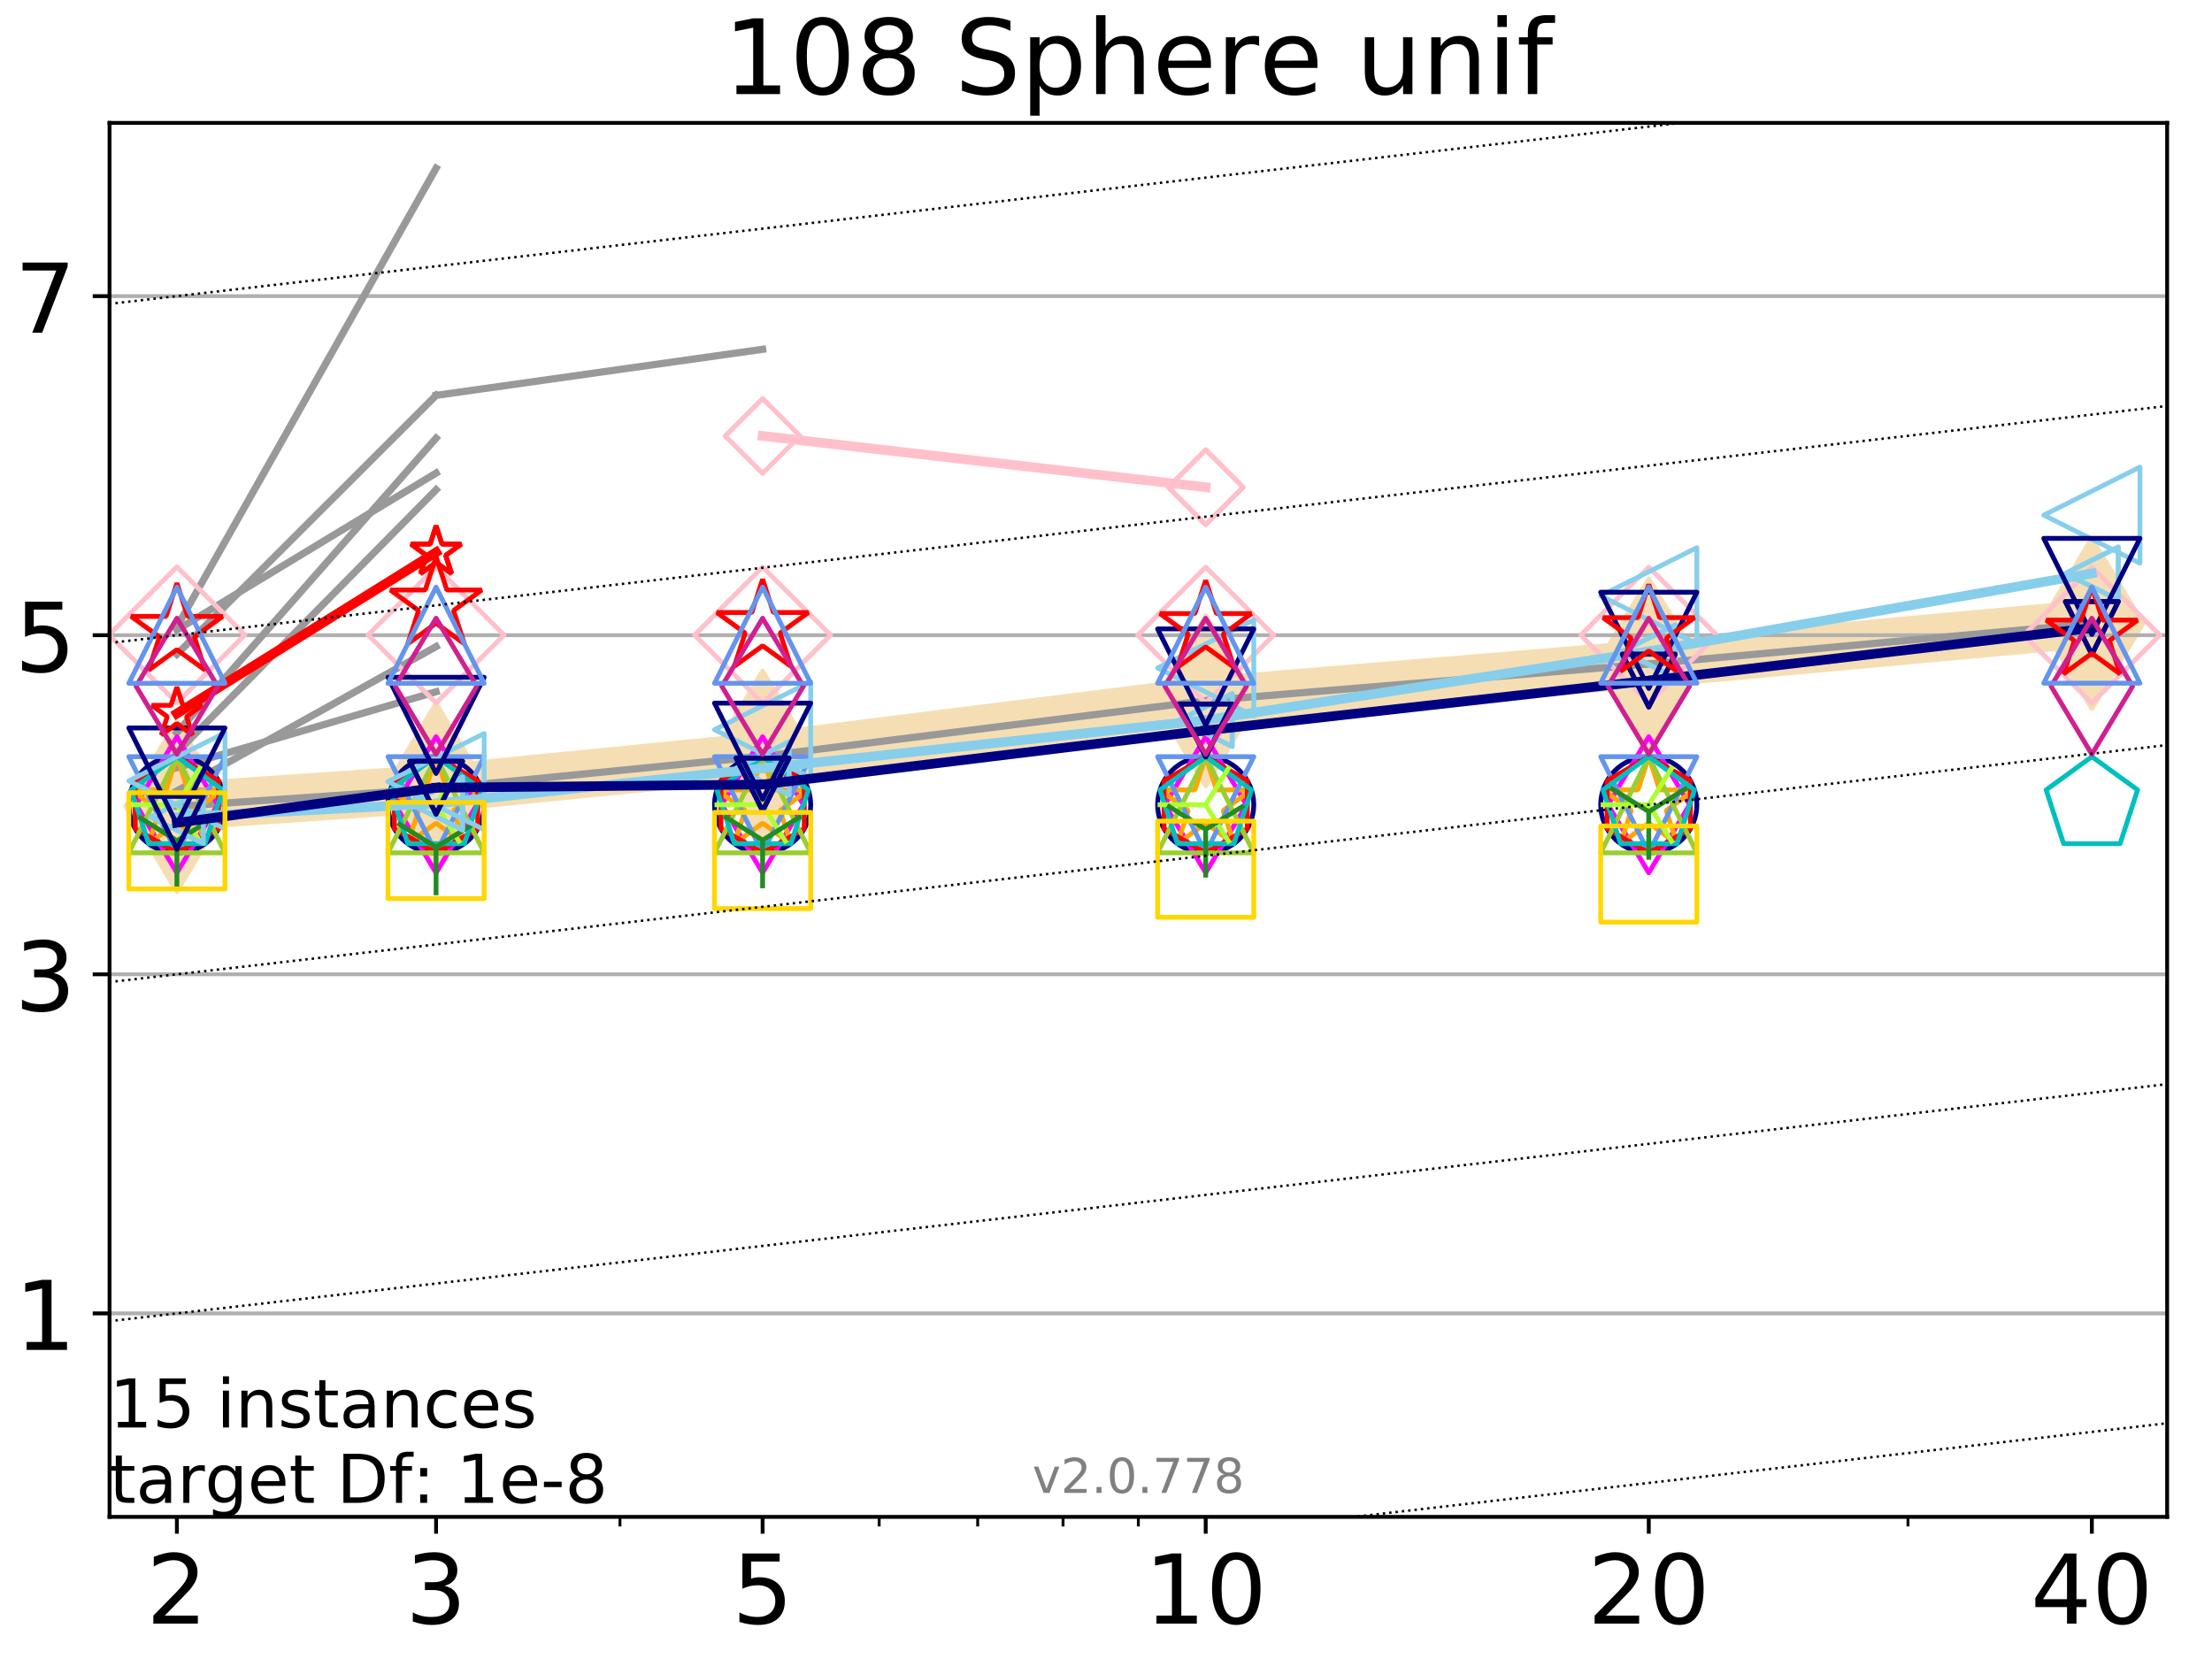 <?xml version="1.0" encoding="utf-8" standalone="no"?>
<!DOCTYPE svg PUBLIC "-//W3C//DTD SVG 1.1//EN"
  "http://www.w3.org/Graphics/SVG/1.1/DTD/svg11.dtd">
<!-- Created with matplotlib (http://matplotlib.org/) -->
<svg height="345pt" version="1.1" viewBox="0 0 460 345" width="460pt" xmlns="http://www.w3.org/2000/svg" xmlns:xlink="http://www.w3.org/1999/xlink">
 <defs>
  <style type="text/css">
*{stroke-linecap:butt;stroke-linejoin:round;}
  </style>
 </defs>
 <g id="figure_1">
  <g id="patch_1">
   <path d="M 0 345.6 
L 460.8 345.6 
L 460.8 0 
L 0 0 
z
" style="fill:#ffffff;"/>
  </g>
  <g id="axes_1">
   <g id="patch_2">
    <path d="M 22.78 315.44 
L 450.672 315.44 
L 450.672 25.56 
L 22.78 25.56 
z
" style="fill:#ffffff;"/>
   </g>
   <g id="line2d_1">
    <path clip-path="url(#pcd929dc024)" d="M 36.786 167.689 
L 90.685 163.993 
L 158.59 157.269 
L 250.732 145.711 
L 342.873 138.069 
L 435.015 129.67 
" style="fill:none;stroke:#f5deb3;stroke-linecap:square;stroke-width:10;"/>
    <defs>
     <path d="M -0 17.678 
L 10.607 0 
L 0 -17.678 
L -10.607 -0 
z
" id="mcaad654d7f" style="stroke:#f5deb3;stroke-linejoin:miter;"/>
    </defs>
    <g clip-path="url(#pcd929dc024)">
     <use style="fill:#f5deb3;stroke:#f5deb3;stroke-linejoin:miter;" x="36.786" xlink:href="#mcaad654d7f" y="167.689"/>
     <use style="fill:#f5deb3;stroke:#f5deb3;stroke-linejoin:miter;" x="90.685" xlink:href="#mcaad654d7f" y="163.993"/>
     <use style="fill:#f5deb3;stroke:#f5deb3;stroke-linejoin:miter;" x="158.59" xlink:href="#mcaad654d7f" y="157.269"/>
     <use style="fill:#f5deb3;stroke:#f5deb3;stroke-linejoin:miter;" x="250.732" xlink:href="#mcaad654d7f" y="145.711"/>
     <use style="fill:#f5deb3;stroke:#f5deb3;stroke-linejoin:miter;" x="342.873" xlink:href="#mcaad654d7f" y="138.069"/>
     <use style="fill:#f5deb3;stroke:#f5deb3;stroke-linejoin:miter;" x="435.015" xlink:href="#mcaad654d7f" y="129.67"/>
    </g>
   </g>
   <g id="matplotlib.axis_1">
    <g id="xtick_1">
     <g id="line2d_2">
      <defs>
       <path d="M 0 0 
L 0 3.5 
" id="m1417dbc69f" style="stroke:#000000;stroke-width:0.8;"/>
      </defs>
      <g>
       <use style="stroke:#000000;stroke-width:0.8;" x="36.786" xlink:href="#m1417dbc69f" y="315.44"/>
      </g>
     </g>
     <g id="text_1">
      <!-- 2 -->
      <defs>
       <path d="M 19.188 8.297 
L 53.609 8.297 
L 53.609 0 
L 7.328 0 
L 7.328 8.297 
Q 12.938 14.109 22.625 23.891 
Q 32.328 33.688 34.812 36.531 
Q 39.547 41.844 41.422 45.531 
Q 43.312 49.219 43.312 52.781 
Q 43.312 58.594 39.234 62.25 
Q 35.156 65.922 28.609 65.922 
Q 23.969 65.922 18.812 64.312 
Q 13.672 62.703 7.812 59.422 
L 7.812 69.391 
Q 13.766 71.781 18.938 73 
Q 24.125 74.219 28.422 74.219 
Q 39.75 74.219 46.484 68.547 
Q 53.219 62.891 53.219 53.422 
Q 53.219 48.922 51.531 44.891 
Q 49.859 40.875 45.406 35.406 
Q 44.188 33.984 37.641 27.219 
Q 31.109 20.453 19.188 8.297 
z
" id="DejaVuSans-32"/>
      </defs>
      <g transform="translate(30.423 337.637)scale(0.2 -0.2)">
       <use xlink:href="#DejaVuSans-32"/>
      </g>
     </g>
    </g>
    <g id="xtick_2">
     <g id="line2d_3">
      <g>
       <use style="stroke:#000000;stroke-width:0.8;" x="90.685" xlink:href="#m1417dbc69f" y="315.44"/>
      </g>
     </g>
     <g id="text_2">
      <!-- 3 -->
      <defs>
       <path d="M 40.578 39.312 
Q 47.656 37.797 51.625 33 
Q 55.609 28.219 55.609 21.188 
Q 55.609 10.406 48.188 4.484 
Q 40.766 -1.422 27.094 -1.422 
Q 22.516 -1.422 17.656 -0.516 
Q 12.797 0.391 7.625 2.203 
L 7.625 11.719 
Q 11.719 9.328 16.594 8.109 
Q 21.484 6.891 26.812 6.891 
Q 36.078 6.891 40.938 10.547 
Q 45.797 14.203 45.797 21.188 
Q 45.797 27.641 41.281 31.266 
Q 36.766 34.906 28.719 34.906 
L 20.219 34.906 
L 20.219 43.016 
L 29.109 43.016 
Q 36.375 43.016 40.234 45.922 
Q 44.094 48.828 44.094 54.297 
Q 44.094 59.906 40.109 62.906 
Q 36.141 65.922 28.719 65.922 
Q 24.656 65.922 20.016 65.031 
Q 15.375 64.156 9.812 62.312 
L 9.812 71.094 
Q 15.438 72.656 20.344 73.438 
Q 25.25 74.219 29.594 74.219 
Q 40.828 74.219 47.359 69.109 
Q 53.906 64.016 53.906 55.328 
Q 53.906 49.266 50.438 45.094 
Q 46.969 40.922 40.578 39.312 
z
" id="DejaVuSans-33"/>
      </defs>
      <g transform="translate(84.323 337.637)scale(0.2 -0.2)">
       <use xlink:href="#DejaVuSans-33"/>
      </g>
     </g>
    </g>
    <g id="xtick_3">
     <g id="line2d_4">
      <g>
       <use style="stroke:#000000;stroke-width:0.8;" x="158.59" xlink:href="#m1417dbc69f" y="315.44"/>
      </g>
     </g>
     <g id="text_3">
      <!-- 5 -->
      <defs>
       <path d="M 10.797 72.906 
L 49.516 72.906 
L 49.516 64.594 
L 19.828 64.594 
L 19.828 46.734 
Q 21.969 47.469 24.109 47.828 
Q 26.266 48.188 28.422 48.188 
Q 40.625 48.188 47.75 41.5 
Q 54.891 34.812 54.891 23.391 
Q 54.891 11.625 47.562 5.094 
Q 40.234 -1.422 26.906 -1.422 
Q 22.312 -1.422 17.547 -0.641 
Q 12.797 0.141 7.719 1.703 
L 7.719 11.625 
Q 12.109 9.234 16.797 8.062 
Q 21.484 6.891 26.703 6.891 
Q 35.156 6.891 40.078 11.328 
Q 45.016 15.766 45.016 23.391 
Q 45.016 31 40.078 35.438 
Q 35.156 39.891 26.703 39.891 
Q 22.75 39.891 18.812 39.016 
Q 14.891 38.141 10.797 36.281 
z
" id="DejaVuSans-35"/>
      </defs>
      <g transform="translate(152.228 337.637)scale(0.2 -0.2)">
       <use xlink:href="#DejaVuSans-35"/>
      </g>
     </g>
    </g>
    <g id="xtick_4">
     <g id="line2d_5">
      <g>
       <use style="stroke:#000000;stroke-width:0.8;" x="250.732" xlink:href="#m1417dbc69f" y="315.44"/>
      </g>
     </g>
     <g id="text_4">
      <!-- 10 -->
      <defs>
       <path d="M 12.406 8.297 
L 28.516 8.297 
L 28.516 63.922 
L 10.984 60.406 
L 10.984 69.391 
L 28.422 72.906 
L 38.281 72.906 
L 38.281 8.297 
L 54.391 8.297 
L 54.391 0 
L 12.406 0 
z
" id="DejaVuSans-31"/>
       <path d="M 31.781 66.406 
Q 24.172 66.406 20.328 58.906 
Q 16.5 51.422 16.5 36.375 
Q 16.5 21.391 20.328 13.891 
Q 24.172 6.391 31.781 6.391 
Q 39.453 6.391 43.281 13.891 
Q 47.125 21.391 47.125 36.375 
Q 47.125 51.422 43.281 58.906 
Q 39.453 66.406 31.781 66.406 
z
M 31.781 74.219 
Q 44.047 74.219 50.516 64.516 
Q 56.984 54.828 56.984 36.375 
Q 56.984 17.969 50.516 8.266 
Q 44.047 -1.422 31.781 -1.422 
Q 19.531 -1.422 13.062 8.266 
Q 6.594 17.969 6.594 36.375 
Q 6.594 54.828 13.062 64.516 
Q 19.531 74.219 31.781 74.219 
z
" id="DejaVuSans-30"/>
      </defs>
      <g transform="translate(238.007 337.637)scale(0.2 -0.2)">
       <use xlink:href="#DejaVuSans-31"/>
       <use x="63.623" xlink:href="#DejaVuSans-30"/>
      </g>
     </g>
    </g>
    <g id="xtick_5">
     <g id="line2d_6">
      <g>
       <use style="stroke:#000000;stroke-width:0.8;" x="342.873" xlink:href="#m1417dbc69f" y="315.44"/>
      </g>
     </g>
     <g id="text_5">
      <!-- 20 -->
      <g transform="translate(330.148 337.637)scale(0.2 -0.2)">
       <use xlink:href="#DejaVuSans-32"/>
       <use x="63.623" xlink:href="#DejaVuSans-30"/>
      </g>
     </g>
    </g>
    <g id="xtick_6">
     <g id="line2d_7">
      <g>
       <use style="stroke:#000000;stroke-width:0.8;" x="435.015" xlink:href="#m1417dbc69f" y="315.44"/>
      </g>
     </g>
     <g id="text_6">
      <!-- 40 -->
      <defs>
       <path d="M 37.797 64.312 
L 12.891 25.391 
L 37.797 25.391 
z
M 35.203 72.906 
L 47.609 72.906 
L 47.609 25.391 
L 58.016 25.391 
L 58.016 17.188 
L 47.609 17.188 
L 47.609 0 
L 37.797 0 
L 37.797 17.188 
L 4.891 17.188 
L 4.891 26.703 
z
" id="DejaVuSans-34"/>
      </defs>
      <g transform="translate(422.29 337.637)scale(0.2 -0.2)">
       <use xlink:href="#DejaVuSans-34"/>
       <use x="63.623" xlink:href="#DejaVuSans-30"/>
      </g>
     </g>
    </g>
    <g id="xtick_7">
     <g id="line2d_8">
      <defs>
       <path d="M 0 0 
L 0 2 
" id="m4b3fd54e25" style="stroke:#000000;stroke-width:0.6;"/>
      </defs>
      <g>
       <use style="stroke:#000000;stroke-width:0.6;" x="36.786" xlink:href="#m4b3fd54e25" y="315.44"/>
      </g>
     </g>
    </g>
    <g id="xtick_8">
     <g id="line2d_9">
      <g>
       <use style="stroke:#000000;stroke-width:0.6;" x="90.685" xlink:href="#m4b3fd54e25" y="315.44"/>
      </g>
     </g>
    </g>
    <g id="xtick_9">
     <g id="line2d_10">
      <g>
       <use style="stroke:#000000;stroke-width:0.6;" x="128.927" xlink:href="#m4b3fd54e25" y="315.44"/>
      </g>
     </g>
    </g>
    <g id="xtick_10">
     <g id="line2d_11">
      <g>
       <use style="stroke:#000000;stroke-width:0.6;" x="158.59" xlink:href="#m4b3fd54e25" y="315.44"/>
      </g>
     </g>
    </g>
    <g id="xtick_11">
     <g id="line2d_12">
      <g>
       <use style="stroke:#000000;stroke-width:0.6;" x="182.827" xlink:href="#m4b3fd54e25" y="315.44"/>
      </g>
     </g>
    </g>
    <g id="xtick_12">
     <g id="line2d_13">
      <g>
       <use style="stroke:#000000;stroke-width:0.6;" x="203.318" xlink:href="#m4b3fd54e25" y="315.44"/>
      </g>
     </g>
    </g>
    <g id="xtick_13">
     <g id="line2d_14">
      <g>
       <use style="stroke:#000000;stroke-width:0.6;" x="221.069" xlink:href="#m4b3fd54e25" y="315.44"/>
      </g>
     </g>
    </g>
    <g id="xtick_14">
     <g id="line2d_15">
      <g>
       <use style="stroke:#000000;stroke-width:0.6;" x="236.726" xlink:href="#m4b3fd54e25" y="315.44"/>
      </g>
     </g>
    </g>
    <g id="xtick_15">
     <g id="line2d_16">
      <g>
       <use style="stroke:#000000;stroke-width:0.6;" x="342.873" xlink:href="#m4b3fd54e25" y="315.44"/>
      </g>
     </g>
    </g>
    <g id="xtick_16">
     <g id="line2d_17">
      <g>
       <use style="stroke:#000000;stroke-width:0.6;" x="396.773" xlink:href="#m4b3fd54e25" y="315.44"/>
      </g>
     </g>
    </g>
    <g id="xtick_17">
     <g id="line2d_18">
      <g>
       <use style="stroke:#000000;stroke-width:0.6;" x="435.015" xlink:href="#m4b3fd54e25" y="315.44"/>
      </g>
     </g>
    </g>
   </g>
   <g id="matplotlib.axis_2">
    <g id="ytick_1">
     <g id="line2d_19">
      <path clip-path="url(#pcd929dc024)" d="M 22.78 273.13 
L 450.672 273.13 
" style="fill:none;stroke:#b0b0b0;stroke-linecap:square;stroke-width:0.8;"/>
     </g>
     <g id="line2d_20">
      <defs>
       <path d="M 0 0 
L -3.5 0 
" id="m49ebfd00b2" style="stroke:#000000;stroke-width:0.8;"/>
      </defs>
      <g>
       <use style="stroke:#000000;stroke-width:0.8;" x="22.78" xlink:href="#m49ebfd00b2" y="273.13"/>
      </g>
     </g>
     <g id="text_7">
      <!-- 1 -->
      <g transform="translate(3.055 280.729)scale(0.2 -0.2)">
       <use xlink:href="#DejaVuSans-31"/>
      </g>
     </g>
    </g>
    <g id="ytick_2">
     <g id="line2d_21">
      <path clip-path="url(#pcd929dc024)" d="M 22.78 202.614 
L 450.672 202.614 
" style="fill:none;stroke:#b0b0b0;stroke-linecap:square;stroke-width:0.8;"/>
     </g>
     <g id="line2d_22">
      <g>
       <use style="stroke:#000000;stroke-width:0.8;" x="22.78" xlink:href="#m49ebfd00b2" y="202.614"/>
      </g>
     </g>
     <g id="text_8">
      <!-- 3 -->
      <g transform="translate(3.055 210.212)scale(0.2 -0.2)">
       <use xlink:href="#DejaVuSans-33"/>
      </g>
     </g>
    </g>
    <g id="ytick_3">
     <g id="line2d_23">
      <path clip-path="url(#pcd929dc024)" d="M 22.78 132.097 
L 450.672 132.097 
" style="fill:none;stroke:#b0b0b0;stroke-linecap:square;stroke-width:0.8;"/>
     </g>
     <g id="line2d_24">
      <g>
       <use style="stroke:#000000;stroke-width:0.8;" x="22.78" xlink:href="#m49ebfd00b2" y="132.097"/>
      </g>
     </g>
     <g id="text_9">
      <!-- 5 -->
      <g transform="translate(3.055 139.696)scale(0.2 -0.2)">
       <use xlink:href="#DejaVuSans-35"/>
      </g>
     </g>
    </g>
    <g id="ytick_4">
     <g id="line2d_25">
      <path clip-path="url(#pcd929dc024)" d="M 22.78 61.581 
L 450.672 61.581 
" style="fill:none;stroke:#b0b0b0;stroke-linecap:square;stroke-width:0.8;"/>
     </g>
     <g id="line2d_26">
      <g>
       <use style="stroke:#000000;stroke-width:0.8;" x="22.78" xlink:href="#m49ebfd00b2" y="61.581"/>
      </g>
     </g>
     <g id="text_10">
      <!-- 7 -->
      <defs>
       <path d="M 8.203 72.906 
L 55.078 72.906 
L 55.078 68.703 
L 28.609 0 
L 18.312 0 
L 43.219 64.594 
L 8.203 64.594 
z
" id="DejaVuSans-37"/>
      </defs>
      <g transform="translate(3.055 69.179)scale(0.2 -0.2)">
       <use xlink:href="#DejaVuSans-37"/>
      </g>
     </g>
    </g>
   </g>
   <g id="line2d_27">
    <path clip-path="url(#pcd929dc024)" d="M 36.786 159.628 
L 90.685 143.854 
" style="fill:none;stroke:#999999;stroke-linecap:square;stroke-width:1.5;"/>
   </g>
   <g id="line2d_28">
    <path clip-path="url(#pcd929dc024)" d="M 90.685 143.854 
" style="fill:none;stroke:#999999;stroke-linecap:square;stroke-width:1.5;"/>
   </g>
   <g id="line2d_29"/>
   <g id="line2d_30"/>
   <g id="line2d_31">
    <path clip-path="url(#pcd929dc024)" d="M 36.786 131.001 
L 90.685 98.378 
" style="fill:none;stroke:#999999;stroke-linecap:square;stroke-width:1.5;"/>
   </g>
   <g id="line2d_32">
    <path clip-path="url(#pcd929dc024)" d="M 90.685 98.378 
" style="fill:none;stroke:#999999;stroke-linecap:square;stroke-width:1.5;"/>
   </g>
   <g id="line2d_33"/>
   <g id="line2d_34"/>
   <g id="line2d_35"/>
   <g id="line2d_36"/>
   <g id="line2d_37"/>
   <g id="line2d_38"/>
   <g id="line2d_39">
    <path clip-path="url(#pcd929dc024)" d="M 36.786 167.689 
L 90.685 163.993 
" style="fill:none;stroke:#999999;stroke-linecap:square;stroke-width:1.5;"/>
   </g>
   <g id="line2d_40">
    <path clip-path="url(#pcd929dc024)" d="M 90.685 163.993 
L 158.59 157.269 
" style="fill:none;stroke:#999999;stroke-linecap:square;stroke-width:1.5;"/>
   </g>
   <g id="line2d_41">
    <path clip-path="url(#pcd929dc024)" d="M 158.59 157.269 
L 250.732 145.711 
" style="fill:none;stroke:#999999;stroke-linecap:square;stroke-width:1.5;"/>
   </g>
   <g id="line2d_42">
    <path clip-path="url(#pcd929dc024)" d="M 250.732 145.711 
L 342.873 138.069 
" style="fill:none;stroke:#999999;stroke-linecap:square;stroke-width:1.5;"/>
   </g>
   <g id="line2d_43">
    <path clip-path="url(#pcd929dc024)" d="M 342.873 138.069 
L 435.015 129.67 
" style="fill:none;stroke:#999999;stroke-linecap:square;stroke-width:1.5;"/>
   </g>
   <g id="line2d_44">
    <path clip-path="url(#pcd929dc024)" d="M 435.015 129.67 
" style="fill:none;stroke:#999999;stroke-linecap:square;stroke-width:1.5;"/>
   </g>
   <g id="line2d_45"/>
   <g id="line2d_46"/>
   <g id="line2d_47"/>
   <g id="line2d_48"/>
   <g id="line2d_49"/>
   <g id="line2d_50"/>
   <g id="line2d_51"/>
   <g id="line2d_52"/>
   <g id="line2d_53">
    <path clip-path="url(#pcd929dc024)" d="M 36.786 164.477 
L 90.685 134.467 
" style="fill:none;stroke:#999999;stroke-linecap:square;stroke-width:1.5;"/>
   </g>
   <g id="line2d_54">
    <path clip-path="url(#pcd929dc024)" d="M 90.685 134.467 
" style="fill:none;stroke:#999999;stroke-linecap:square;stroke-width:1.5;"/>
   </g>
   <g id="line2d_55"/>
   <g id="line2d_56"/>
   <g id="line2d_57"/>
   <g id="line2d_58"/>
   <g id="line2d_59"/>
   <g id="line2d_60"/>
   <g id="line2d_61">
    <path clip-path="url(#pcd929dc024)" d="M 36.786 125.875 
" style="fill:none;stroke:#999999;stroke-linecap:square;stroke-width:1.5;"/>
   </g>
   <g id="line2d_62"/>
   <g id="line2d_63"/>
   <g id="line2d_64">
    <path clip-path="url(#pcd929dc024)" d="M 36.786 154.62 
" style="fill:none;stroke:#999999;stroke-linecap:square;stroke-width:1.5;"/>
   </g>
   <g id="line2d_65"/>
   <g id="line2d_66"/>
   <g id="line2d_67"/>
   <g id="line2d_68"/>
   <g id="line2d_69">
    <path clip-path="url(#pcd929dc024)" d="M 36.786 56.319 
" style="fill:none;stroke:#999999;stroke-linecap:square;stroke-width:1.5;"/>
   </g>
   <g id="line2d_70"/>
   <g id="line2d_71"/>
   <g id="line2d_72">
    <path clip-path="url(#pcd929dc024)" d="M 36.786 152.35 
L 90.685 91.116 
" style="fill:none;stroke:#999999;stroke-linecap:square;stroke-width:1.5;"/>
   </g>
   <g id="line2d_73">
    <path clip-path="url(#pcd929dc024)" d="M 90.685 91.116 
" style="fill:none;stroke:#999999;stroke-linecap:square;stroke-width:1.5;"/>
   </g>
   <g id="line2d_74"/>
   <g id="line2d_75"/>
   <g id="line2d_76">
    <path clip-path="url(#pcd929dc024)" d="M 36.786 156.485 
L 90.685 101.85 
" style="fill:none;stroke:#999999;stroke-linecap:square;stroke-width:1.5;"/>
   </g>
   <g id="line2d_77">
    <path clip-path="url(#pcd929dc024)" d="M 90.685 101.85 
" style="fill:none;stroke:#999999;stroke-linecap:square;stroke-width:1.5;"/>
   </g>
   <g id="line2d_78"/>
   <g id="line2d_79"/>
   <g id="line2d_80"/>
   <g id="line2d_81"/>
   <g id="line2d_82"/>
   <g id="line2d_83"/>
   <g id="line2d_84">
    <path clip-path="url(#pcd929dc024)" d="M 36.786 130.348 
L 90.685 34.992 
" style="fill:none;stroke:#999999;stroke-linecap:square;stroke-width:1.5;"/>
   </g>
   <g id="line2d_85">
    <path clip-path="url(#pcd929dc024)" d="M 90.685 34.992 
" style="fill:none;stroke:#999999;stroke-linecap:square;stroke-width:1.5;"/>
   </g>
   <g id="line2d_86"/>
   <g id="line2d_87"/>
   <g id="line2d_88">
    <path clip-path="url(#pcd929dc024)" d="M 36.786 136.058 
L 90.685 82.221 
" style="fill:none;stroke:#999999;stroke-linecap:square;stroke-width:1.5;"/>
   </g>
   <g id="line2d_89">
    <path clip-path="url(#pcd929dc024)" d="M 90.685 82.221 
L 158.59 72.635 
" style="fill:none;stroke:#999999;stroke-linecap:square;stroke-width:1.5;"/>
   </g>
   <g id="line2d_90">
    <path clip-path="url(#pcd929dc024)" d="M 158.59 72.635 
" style="fill:none;stroke:#999999;stroke-linecap:square;stroke-width:1.5;"/>
   </g>
   <g id="line2d_91"/>
   <g id="line2d_92"/>
   <g id="line2d_93"/>
   <g id="line2d_94">
    <defs>
     <path d="M 0 10 
C 2.652 10 5.196 8.946 7.071 7.071 
C 8.946 5.196 10 2.652 10 0 
C 10 -2.652 8.946 -5.196 7.071 -7.071 
C 5.196 -8.946 2.652 -10 0 -10 
C -2.652 -10 -5.196 -8.946 -7.071 -7.071 
C -8.946 -5.196 -10 -2.652 -10 0 
C -10 2.652 -8.946 5.196 -7.071 7.071 
C -5.196 8.946 -2.652 10 0 10 
z
" id="me6d14b7457" style="stroke:#000080;"/>
    </defs>
    <g clip-path="url(#pcd929dc024)">
     <use style="fill:none;stroke:#000080;" x="36.786" xlink:href="#me6d14b7457" y="167.354"/>
     <use style="fill:none;stroke:#000080;" x="90.685" xlink:href="#me6d14b7457" y="167.355"/>
     <use style="fill:none;stroke:#000080;" x="158.59" xlink:href="#me6d14b7457" y="167.355"/>
     <use style="fill:none;stroke:#000080;" x="250.732" xlink:href="#me6d14b7457" y="167.355"/>
     <use style="fill:none;stroke:#000080;" x="342.873" xlink:href="#me6d14b7457" y="167.355"/>
    </g>
   </g>
   <g id="line2d_95"/>
   <g id="line2d_96">
    <defs>
     <path d="M -0 14.142 
L 8.485 0 
L -0 -14.142 
L -8.485 -0 
z
" id="m9795ca9065" style="stroke:#ff00ff;stroke-linejoin:miter;"/>
    </defs>
    <g clip-path="url(#pcd929dc024)">
     <use style="fill:none;stroke:#ff00ff;stroke-linejoin:miter;" x="36.786" xlink:href="#m9795ca9065" y="167.354"/>
     <use style="fill:none;stroke:#ff00ff;stroke-linejoin:miter;" x="90.685" xlink:href="#m9795ca9065" y="167.355"/>
     <use style="fill:none;stroke:#ff00ff;stroke-linejoin:miter;" x="158.59" xlink:href="#m9795ca9065" y="167.355"/>
     <use style="fill:none;stroke:#ff00ff;stroke-linejoin:miter;" x="250.732" xlink:href="#m9795ca9065" y="167.355"/>
     <use style="fill:none;stroke:#ff00ff;stroke-linejoin:miter;" x="342.873" xlink:href="#m9795ca9065" y="167.355"/>
    </g>
   </g>
   <g id="line2d_97"/>
   <g id="line2d_98">
    <defs>
     <path d="M 0 -10 
L -2.245 -3.09 
L -9.511 -3.09 
L -3.633 1.18 
L -5.878 8.09 
L -0 3.82 
L 5.878 8.09 
L 3.633 1.18 
L 9.511 -3.09 
L 2.245 -3.09 
z
" id="m389e547199" style="stroke:#ffa500;stroke-linejoin:bevel;"/>
    </defs>
    <g clip-path="url(#pcd929dc024)">
     <use style="fill:none;stroke:#ffa500;stroke-linejoin:bevel;" x="36.786" xlink:href="#m389e547199" y="167.354"/>
     <use style="fill:none;stroke:#ffa500;stroke-linejoin:bevel;" x="90.685" xlink:href="#m389e547199" y="167.355"/>
     <use style="fill:none;stroke:#ffa500;stroke-linejoin:bevel;" x="158.59" xlink:href="#m389e547199" y="167.355"/>
     <use style="fill:none;stroke:#ffa500;stroke-linejoin:bevel;" x="250.732" xlink:href="#m389e547199" y="167.355"/>
     <use style="fill:none;stroke:#ffa500;stroke-linejoin:bevel;" x="342.873" xlink:href="#m389e547199" y="167.355"/>
    </g>
   </g>
   <g id="line2d_99"/>
   <g id="line2d_100">
    <defs>
     <path d="M -0 10 
L 10 -10 
L -10 -10 
z
" id="mcb162af29a" style="stroke:#6495ed;stroke-linejoin:miter;"/>
    </defs>
    <g clip-path="url(#pcd929dc024)">
     <use style="fill:none;stroke:#6495ed;stroke-linejoin:miter;" x="36.786" xlink:href="#mcb162af29a" y="167.354"/>
     <use style="fill:none;stroke:#6495ed;stroke-linejoin:miter;" x="90.685" xlink:href="#mcb162af29a" y="167.355"/>
     <use style="fill:none;stroke:#6495ed;stroke-linejoin:miter;" x="158.59" xlink:href="#mcb162af29a" y="167.355"/>
     <use style="fill:none;stroke:#6495ed;stroke-linejoin:miter;" x="250.732" xlink:href="#mcb162af29a" y="167.355"/>
     <use style="fill:none;stroke:#6495ed;stroke-linejoin:miter;" x="342.873" xlink:href="#mcb162af29a" y="167.355"/>
    </g>
   </g>
   <g id="line2d_101"/>
   <g id="line2d_102">
    <defs>
     <path d="M 0 -10 
L -8.66 -5 
L -8.66 5 
L -0 10 
L 8.66 5 
L 8.66 -5 
z
" id="m203159cb69" style="stroke:#ff0000;stroke-linejoin:miter;"/>
    </defs>
    <g clip-path="url(#pcd929dc024)">
     <use style="fill:none;stroke:#ff0000;stroke-linejoin:miter;" x="36.786" xlink:href="#m203159cb69" y="167.352"/>
     <use style="fill:none;stroke:#ff0000;stroke-linejoin:miter;" x="90.685" xlink:href="#m203159cb69" y="167.354"/>
     <use style="fill:none;stroke:#ff0000;stroke-linejoin:miter;" x="158.59" xlink:href="#m203159cb69" y="167.354"/>
     <use style="fill:none;stroke:#ff0000;stroke-linejoin:miter;" x="250.732" xlink:href="#m203159cb69" y="167.355"/>
     <use style="fill:none;stroke:#ff0000;stroke-linejoin:miter;" x="342.873" xlink:href="#m203159cb69" y="167.355"/>
    </g>
   </g>
   <g id="line2d_103"/>
   <g id="line2d_104">
    <defs>
     <path d="M 0 -10 
L -10 10 
L 10 10 
z
" id="m1f372b63a5" style="stroke:#9acd32;stroke-linejoin:miter;"/>
    </defs>
    <g clip-path="url(#pcd929dc024)">
     <use style="fill:none;stroke:#9acd32;stroke-linejoin:miter;" x="36.786" xlink:href="#m1f372b63a5" y="167.352"/>
     <use style="fill:none;stroke:#9acd32;stroke-linejoin:miter;" x="90.685" xlink:href="#m1f372b63a5" y="167.354"/>
     <use style="fill:none;stroke:#9acd32;stroke-linejoin:miter;" x="158.59" xlink:href="#m1f372b63a5" y="167.354"/>
     <use style="fill:none;stroke:#9acd32;stroke-linejoin:miter;" x="250.732" xlink:href="#m1f372b63a5" y="167.355"/>
     <use style="fill:none;stroke:#9acd32;stroke-linejoin:miter;" x="342.873" xlink:href="#m1f372b63a5" y="167.355"/>
    </g>
   </g>
   <g id="line2d_105"/>
   <g id="line2d_106">
    <defs>
     <path d="M 0 -10 
L -9.511 -3.09 
L -5.878 8.09 
L 5.878 8.09 
L 9.511 -3.09 
z
" id="maed1e53746" style="stroke:#00bfbf;stroke-linejoin:miter;"/>
    </defs>
    <g clip-path="url(#pcd929dc024)">
     <use style="fill:none;stroke:#00bfbf;stroke-linejoin:miter;" x="36.786" xlink:href="#maed1e53746" y="167.352"/>
     <use style="fill:none;stroke:#00bfbf;stroke-linejoin:miter;" x="90.685" xlink:href="#maed1e53746" y="167.354"/>
     <use style="fill:none;stroke:#00bfbf;stroke-linejoin:miter;" x="158.59" xlink:href="#maed1e53746" y="167.354"/>
     <use style="fill:none;stroke:#00bfbf;stroke-linejoin:miter;" x="250.732" xlink:href="#maed1e53746" y="167.355"/>
     <use style="fill:none;stroke:#00bfbf;stroke-linejoin:miter;" x="342.873" xlink:href="#maed1e53746" y="167.355"/>
     <use style="fill:none;stroke:#00bfbf;stroke-linejoin:miter;" x="435.015" xlink:href="#maed1e53746" y="167.355"/>
    </g>
   </g>
   <g id="line2d_107"/>
   <g id="line2d_108">
    <defs>
     <path d="M 0 0 
L -10 -0 
M 0 0 
L 5 8 
M 0 0 
L 5 -8 
" id="md27b3366a4" style="stroke:#adff2f;"/>
    </defs>
    <g clip-path="url(#pcd929dc024)">
     <use style="fill:none;stroke:#adff2f;" x="36.786" xlink:href="#md27b3366a4" y="167.353"/>
     <use style="fill:none;stroke:#adff2f;" x="90.685" xlink:href="#md27b3366a4" y="167.354"/>
     <use style="fill:none;stroke:#adff2f;" x="158.59" xlink:href="#md27b3366a4" y="167.354"/>
     <use style="fill:none;stroke:#adff2f;" x="250.732" xlink:href="#md27b3366a4" y="167.355"/>
     <use style="fill:none;stroke:#adff2f;" x="342.873" xlink:href="#md27b3366a4" y="167.355"/>
    </g>
   </g>
   <g id="line2d_109"/>
   <g id="line2d_110">
    <defs>
     <path d="M 0 0 
L 0 10 
M 0 0 
L 8 -5 
M 0 0 
L -8 -5 
" id="me5e4bda4e4" style="stroke:#228b22;"/>
    </defs>
    <g clip-path="url(#pcd929dc024)">
     <use style="fill:none;stroke:#228b22;" x="36.786" xlink:href="#me5e4bda4e4" y="174.838"/>
     <use style="fill:none;stroke:#228b22;" x="90.685" xlink:href="#me5e4bda4e4" y="176.171"/>
     <use style="fill:none;stroke:#228b22;" x="158.59" xlink:href="#me5e4bda4e4" y="174.716"/>
     <use style="fill:none;stroke:#228b22;" x="250.732" xlink:href="#me5e4bda4e4" y="172.488"/>
     <use style="fill:none;stroke:#228b22;" x="342.873" xlink:href="#me5e4bda4e4" y="168.792"/>
    </g>
   </g>
   <g id="line2d_111">
    <path clip-path="url(#pcd929dc024)" d="M 158.59 90.657 
L 250.732 101.32 
" style="fill:none;stroke:#ffc0cb;stroke-linecap:square;stroke-width:2;"/>
    <defs>
     <path d="M -0 7.778 
L 7.778 0 
L 0 -7.778 
L -7.778 -0 
z
" id="m355d27bdce" style="stroke:#ffc0cb;stroke-linejoin:miter;"/>
    </defs>
    <g clip-path="url(#pcd929dc024)">
     <use style="fill:none;stroke:#ffc0cb;stroke-linejoin:miter;" x="158.59" xlink:href="#m355d27bdce" y="90.657"/>
     <use style="fill:none;stroke:#ffc0cb;stroke-linejoin:miter;" x="250.732" xlink:href="#m355d27bdce" y="101.32"/>
    </g>
   </g>
   <g id="line2d_112">
    <path clip-path="url(#pcd929dc024)" d="M 250.732 101.32 
" style="fill:none;stroke:#ffc0cb;stroke-linecap:square;stroke-width:2;"/>
    <g clip-path="url(#pcd929dc024)">
     <use style="fill:none;stroke:#ffc0cb;stroke-linejoin:miter;" x="250.732" xlink:href="#m355d27bdce" y="101.32"/>
    </g>
   </g>
   <g id="line2d_113"/>
   <g id="line2d_114">
    <defs>
     <path d="M -0 14.142 
L 14.142 0 
L 0 -14.142 
L -14.142 -0 
z
" id="mdfb07f0f4a" style="stroke:#ffc0cb;stroke-linejoin:miter;"/>
    </defs>
    <g clip-path="url(#pcd929dc024)">
     <use style="fill:none;stroke:#ffc0cb;stroke-linejoin:miter;" x="36.786" xlink:href="#mdfb07f0f4a" y="132.023"/>
     <use style="fill:none;stroke:#ffc0cb;stroke-linejoin:miter;" x="90.685" xlink:href="#mdfb07f0f4a" y="132.046"/>
     <use style="fill:none;stroke:#ffc0cb;stroke-linejoin:miter;" x="158.59" xlink:href="#mdfb07f0f4a" y="132.064"/>
     <use style="fill:none;stroke:#ffc0cb;stroke-linejoin:miter;" x="250.732" xlink:href="#mdfb07f0f4a" y="132.075"/>
     <use style="fill:none;stroke:#ffc0cb;stroke-linejoin:miter;" x="342.873" xlink:href="#mdfb07f0f4a" y="132.081"/>
     <use style="fill:none;stroke:#ffc0cb;stroke-linejoin:miter;" x="435.015" xlink:href="#mdfb07f0f4a" y="132.082"/>
    </g>
   </g>
   <g id="line2d_115">
    <path clip-path="url(#pcd929dc024)" d="M 36.786 169.928 
L 90.685 167.101 
" style="fill:none;stroke:#87ceeb;stroke-linecap:square;stroke-width:2;"/>
    <defs>
     <path d="M -5.5 -0 
L 5.5 5.5 
L 5.5 -5.5 
z
" id="m62485a4268" style="stroke:#87ceeb;stroke-linejoin:miter;"/>
    </defs>
    <g clip-path="url(#pcd929dc024)">
     <use style="fill:none;stroke:#87ceeb;stroke-linejoin:miter;" x="36.786" xlink:href="#m62485a4268" y="169.928"/>
     <use style="fill:none;stroke:#87ceeb;stroke-linejoin:miter;" x="90.685" xlink:href="#m62485a4268" y="167.101"/>
    </g>
   </g>
   <g id="line2d_116">
    <path clip-path="url(#pcd929dc024)" d="M 90.685 167.101 
L 158.59 159.771 
" style="fill:none;stroke:#87ceeb;stroke-linecap:square;stroke-width:2;"/>
    <g clip-path="url(#pcd929dc024)">
     <use style="fill:none;stroke:#87ceeb;stroke-linejoin:miter;" x="90.685" xlink:href="#m62485a4268" y="167.101"/>
     <use style="fill:none;stroke:#87ceeb;stroke-linejoin:miter;" x="158.59" xlink:href="#m62485a4268" y="159.771"/>
    </g>
   </g>
   <g id="line2d_117">
    <path clip-path="url(#pcd929dc024)" d="M 158.59 159.771 
L 250.732 149.748 
" style="fill:none;stroke:#87ceeb;stroke-linecap:square;stroke-width:2;"/>
    <g clip-path="url(#pcd929dc024)">
     <use style="fill:none;stroke:#87ceeb;stroke-linejoin:miter;" x="158.59" xlink:href="#m62485a4268" y="159.771"/>
     <use style="fill:none;stroke:#87ceeb;stroke-linejoin:miter;" x="250.732" xlink:href="#m62485a4268" y="149.748"/>
    </g>
   </g>
   <g id="line2d_118">
    <path clip-path="url(#pcd929dc024)" d="M 250.732 149.748 
L 342.873 135.447 
" style="fill:none;stroke:#87ceeb;stroke-linecap:square;stroke-width:2;"/>
    <g clip-path="url(#pcd929dc024)">
     <use style="fill:none;stroke:#87ceeb;stroke-linejoin:miter;" x="250.732" xlink:href="#m62485a4268" y="149.748"/>
     <use style="fill:none;stroke:#87ceeb;stroke-linejoin:miter;" x="342.873" xlink:href="#m62485a4268" y="135.447"/>
    </g>
   </g>
   <g id="line2d_119">
    <path clip-path="url(#pcd929dc024)" d="M 342.873 135.447 
L 435.015 119.25 
" style="fill:none;stroke:#87ceeb;stroke-linecap:square;stroke-width:2;"/>
    <g clip-path="url(#pcd929dc024)">
     <use style="fill:none;stroke:#87ceeb;stroke-linejoin:miter;" x="342.873" xlink:href="#m62485a4268" y="135.447"/>
     <use style="fill:none;stroke:#87ceeb;stroke-linejoin:miter;" x="435.015" xlink:href="#m62485a4268" y="119.25"/>
    </g>
   </g>
   <g id="line2d_120">
    <path clip-path="url(#pcd929dc024)" d="M 435.015 119.25 
" style="fill:none;stroke:#87ceeb;stroke-linecap:square;stroke-width:2;"/>
    <g clip-path="url(#pcd929dc024)">
     <use style="fill:none;stroke:#87ceeb;stroke-linejoin:miter;" x="435.015" xlink:href="#m62485a4268" y="119.25"/>
    </g>
   </g>
   <g id="line2d_121"/>
   <g id="line2d_122">
    <defs>
     <path d="M -10 -0 
L 10 10 
L 10 -10 
z
" id="m9df620a370" style="stroke:#87ceeb;stroke-linejoin:miter;"/>
    </defs>
    <g clip-path="url(#pcd929dc024)">
     <use style="fill:none;stroke:#87ceeb;stroke-linejoin:miter;" x="36.786" xlink:href="#m9df620a370" y="162.381"/>
     <use style="fill:none;stroke:#87ceeb;stroke-linejoin:miter;" x="90.685" xlink:href="#m9df620a370" y="162.539"/>
     <use style="fill:none;stroke:#87ceeb;stroke-linejoin:miter;" x="158.59" xlink:href="#m9df620a370" y="151.745"/>
     <use style="fill:none;stroke:#87ceeb;stroke-linejoin:miter;" x="250.732" xlink:href="#m9df620a370" y="138.912"/>
     <use style="fill:none;stroke:#87ceeb;stroke-linejoin:miter;" x="342.873" xlink:href="#m9df620a370" y="123.894"/>
     <use style="fill:none;stroke:#87ceeb;stroke-linejoin:miter;" x="435.015" xlink:href="#m9df620a370" y="107.127"/>
    </g>
   </g>
   <g id="line2d_123">
    <path clip-path="url(#pcd929dc024)" d="M 36.786 171.112 
L 90.685 163.808 
" style="fill:none;stroke:#000080;stroke-linecap:square;stroke-width:2;"/>
    <defs>
     <path d="M -0 5.5 
L 5.5 -5.5 
L -5.5 -5.5 
z
" id="m558998fb9d" style="stroke:#000080;stroke-linejoin:miter;"/>
    </defs>
    <g clip-path="url(#pcd929dc024)">
     <use style="fill:none;stroke:#000080;stroke-linejoin:miter;" x="36.786" xlink:href="#m558998fb9d" y="171.112"/>
     <use style="fill:none;stroke:#000080;stroke-linejoin:miter;" x="90.685" xlink:href="#m558998fb9d" y="163.808"/>
    </g>
   </g>
   <g id="line2d_124">
    <path clip-path="url(#pcd929dc024)" d="M 90.685 163.808 
L 158.59 163.14 
" style="fill:none;stroke:#000080;stroke-linecap:square;stroke-width:2;"/>
    <g clip-path="url(#pcd929dc024)">
     <use style="fill:none;stroke:#000080;stroke-linejoin:miter;" x="90.685" xlink:href="#m558998fb9d" y="163.808"/>
     <use style="fill:none;stroke:#000080;stroke-linejoin:miter;" x="158.59" xlink:href="#m558998fb9d" y="163.14"/>
    </g>
   </g>
   <g id="line2d_125">
    <path clip-path="url(#pcd929dc024)" d="M 158.59 163.14 
L 250.732 151.904 
" style="fill:none;stroke:#000080;stroke-linecap:square;stroke-width:2;"/>
    <g clip-path="url(#pcd929dc024)">
     <use style="fill:none;stroke:#000080;stroke-linejoin:miter;" x="158.59" xlink:href="#m558998fb9d" y="163.14"/>
     <use style="fill:none;stroke:#000080;stroke-linejoin:miter;" x="250.732" xlink:href="#m558998fb9d" y="151.904"/>
    </g>
   </g>
   <g id="line2d_126">
    <path clip-path="url(#pcd929dc024)" d="M 250.732 151.904 
L 342.873 141.542 
" style="fill:none;stroke:#000080;stroke-linecap:square;stroke-width:2;"/>
    <g clip-path="url(#pcd929dc024)">
     <use style="fill:none;stroke:#000080;stroke-linejoin:miter;" x="250.732" xlink:href="#m558998fb9d" y="151.904"/>
     <use style="fill:none;stroke:#000080;stroke-linejoin:miter;" x="342.873" xlink:href="#m558998fb9d" y="141.542"/>
    </g>
   </g>
   <g id="line2d_127">
    <path clip-path="url(#pcd929dc024)" d="M 342.873 141.542 
L 435.015 130.601 
" style="fill:none;stroke:#000080;stroke-linecap:square;stroke-width:2;"/>
    <g clip-path="url(#pcd929dc024)">
     <use style="fill:none;stroke:#000080;stroke-linejoin:miter;" x="342.873" xlink:href="#m558998fb9d" y="141.542"/>
     <use style="fill:none;stroke:#000080;stroke-linejoin:miter;" x="435.015" xlink:href="#m558998fb9d" y="130.601"/>
    </g>
   </g>
   <g id="line2d_128">
    <path clip-path="url(#pcd929dc024)" d="M 435.015 130.601 
" style="fill:none;stroke:#000080;stroke-linecap:square;stroke-width:2;"/>
    <g clip-path="url(#pcd929dc024)">
     <use style="fill:none;stroke:#000080;stroke-linejoin:miter;" x="435.015" xlink:href="#m558998fb9d" y="130.601"/>
    </g>
   </g>
   <g id="line2d_129"/>
   <g id="line2d_130">
    <defs>
     <path d="M -0 10 
L 10 -10 
L -10 -10 
z
" id="m3e67e8a537" style="stroke:#000080;stroke-linejoin:miter;"/>
    </defs>
    <g clip-path="url(#pcd929dc024)">
     <use style="fill:none;stroke:#000080;stroke-linejoin:miter;" x="36.786" xlink:href="#m3e67e8a537" y="161.38"/>
     <use style="fill:none;stroke:#000080;stroke-linejoin:miter;" x="90.685" xlink:href="#m3e67e8a537" y="150.849"/>
     <use style="fill:none;stroke:#000080;stroke-linejoin:miter;" x="158.59" xlink:href="#m3e67e8a537" y="156.218"/>
     <use style="fill:none;stroke:#000080;stroke-linejoin:miter;" x="250.732" xlink:href="#m3e67e8a537" y="140.783"/>
     <use style="fill:none;stroke:#000080;stroke-linejoin:miter;" x="342.873" xlink:href="#m3e67e8a537" y="133.156"/>
     <use style="fill:none;stroke:#000080;stroke-linejoin:miter;" x="435.015" xlink:href="#m3e67e8a537" y="121.956"/>
    </g>
   </g>
   <g id="line2d_131">
    <path clip-path="url(#pcd929dc024)" d="M 36.786 148.376 
L 90.685 114.848 
" style="fill:none;stroke:#ff0000;stroke-linecap:square;stroke-width:2;"/>
    <defs>
     <path d="M 0 -5.5 
L -1.235 -1.7 
L -5.231 -1.7 
L -1.998 0.649 
L -3.233 4.45 
L -0 2.101 
L 3.233 4.45 
L 1.998 0.649 
L 5.231 -1.7 
L 1.235 -1.7 
z
" id="m5bcc985134" style="stroke:#ff0000;stroke-linejoin:bevel;"/>
    </defs>
    <g clip-path="url(#pcd929dc024)">
     <use style="fill:none;stroke:#ff0000;stroke-linejoin:bevel;" x="36.786" xlink:href="#m5bcc985134" y="148.376"/>
     <use style="fill:none;stroke:#ff0000;stroke-linejoin:bevel;" x="90.685" xlink:href="#m5bcc985134" y="114.848"/>
    </g>
   </g>
   <g id="line2d_132">
    <path clip-path="url(#pcd929dc024)" d="M 90.685 114.848 
" style="fill:none;stroke:#ff0000;stroke-linecap:square;stroke-width:2;"/>
    <g clip-path="url(#pcd929dc024)">
     <use style="fill:none;stroke:#ff0000;stroke-linejoin:bevel;" x="90.685" xlink:href="#m5bcc985134" y="114.848"/>
    </g>
   </g>
   <g id="line2d_133"/>
   <g id="line2d_134">
    <defs>
     <path d="M 0 -10 
L -2.245 -3.09 
L -9.511 -3.09 
L -3.633 1.18 
L -5.878 8.09 
L -0 3.82 
L 5.878 8.09 
L 3.633 1.18 
L 9.511 -3.09 
L 2.245 -3.09 
z
" id="mc82d79b620" style="stroke:#ff0000;stroke-linejoin:bevel;"/>
    </defs>
    <g clip-path="url(#pcd929dc024)">
     <use style="fill:none;stroke:#ff0000;stroke-linejoin:bevel;" x="36.786" xlink:href="#mc82d79b620" y="131.273"/>
     <use style="fill:none;stroke:#ff0000;stroke-linejoin:bevel;" x="90.685" xlink:href="#mc82d79b620" y="125.788"/>
     <use style="fill:none;stroke:#ff0000;stroke-linejoin:bevel;" x="158.59" xlink:href="#mc82d79b620" y="130.47"/>
     <use style="fill:none;stroke:#ff0000;stroke-linejoin:bevel;" x="250.732" xlink:href="#mc82d79b620" y="130.689"/>
     <use style="fill:none;stroke:#ff0000;stroke-linejoin:bevel;" x="342.873" xlink:href="#mc82d79b620" y="131.528"/>
     <use style="fill:none;stroke:#ff0000;stroke-linejoin:bevel;" x="435.015" xlink:href="#mc82d79b620" y="132.052"/>
    </g>
   </g>
   <g id="line2d_135"/>
   <g id="line2d_136">
    <defs>
     <path d="M -10 10 
L 10 10 
L 10 -10 
L -10 -10 
z
" id="m41ddab7014" style="stroke:#ffd700;stroke-linejoin:miter;"/>
    </defs>
    <g clip-path="url(#pcd929dc024)">
     <use style="fill:none;stroke:#ffd700;stroke-linejoin:miter;" x="36.786" xlink:href="#m41ddab7014" y="174.858"/>
     <use style="fill:none;stroke:#ffd700;stroke-linejoin:miter;" x="90.685" xlink:href="#m41ddab7014" y="176.869"/>
     <use style="fill:none;stroke:#ffd700;stroke-linejoin:miter;" x="158.59" xlink:href="#m41ddab7014" y="178.942"/>
     <use style="fill:none;stroke:#ffd700;stroke-linejoin:miter;" x="250.732" xlink:href="#m41ddab7014" y="180.757"/>
     <use style="fill:none;stroke:#ffd700;stroke-linejoin:miter;" x="342.873" xlink:href="#m41ddab7014" y="181.765"/>
    </g>
   </g>
   <g id="line2d_137"/>
   <g id="line2d_138">
    <defs>
     <path d="M -0 14.142 
L 8.485 0 
L -0 -14.142 
L -8.485 -0 
z
" id="m173dad2ee7" style="stroke:#d02090;stroke-linejoin:miter;"/>
    </defs>
    <g clip-path="url(#pcd929dc024)">
     <use style="fill:none;stroke:#d02090;stroke-linejoin:miter;" x="36.786" xlink:href="#m173dad2ee7" y="142.711"/>
     <use style="fill:none;stroke:#d02090;stroke-linejoin:miter;" x="90.685" xlink:href="#m173dad2ee7" y="142.711"/>
     <use style="fill:none;stroke:#d02090;stroke-linejoin:miter;" x="158.59" xlink:href="#m173dad2ee7" y="142.711"/>
     <use style="fill:none;stroke:#d02090;stroke-linejoin:miter;" x="250.732" xlink:href="#m173dad2ee7" y="142.711"/>
     <use style="fill:none;stroke:#d02090;stroke-linejoin:miter;" x="342.873" xlink:href="#m173dad2ee7" y="142.711"/>
     <use style="fill:none;stroke:#d02090;stroke-linejoin:miter;" x="435.015" xlink:href="#m173dad2ee7" y="142.711"/>
    </g>
   </g>
   <g id="line2d_139"/>
   <g id="line2d_140">
    <defs>
     <path d="M 0 -10 
L -10 10 
L 10 10 
z
" id="mabc8bc44b4" style="stroke:#6495ed;stroke-linejoin:miter;"/>
    </defs>
    <g clip-path="url(#pcd929dc024)">
     <use style="fill:none;stroke:#6495ed;stroke-linejoin:miter;" x="36.786" xlink:href="#mabc8bc44b4" y="132.095"/>
     <use style="fill:none;stroke:#6495ed;stroke-linejoin:miter;" x="90.685" xlink:href="#mabc8bc44b4" y="132.094"/>
     <use style="fill:none;stroke:#6495ed;stroke-linejoin:miter;" x="158.59" xlink:href="#mabc8bc44b4" y="132.092"/>
     <use style="fill:none;stroke:#6495ed;stroke-linejoin:miter;" x="250.732" xlink:href="#mabc8bc44b4" y="132.087"/>
     <use style="fill:none;stroke:#6495ed;stroke-linejoin:miter;" x="342.873" xlink:href="#mabc8bc44b4" y="132.073"/>
     <use style="fill:none;stroke:#6495ed;stroke-linejoin:miter;" x="435.015" xlink:href="#mabc8bc44b4" y="132.072"/>
    </g>
   </g>
   <g id="line2d_141"/>
   <g id="line2d_142">
    <path clip-path="url(#pcd929dc024)" d="M 11.146 346.6 
L 461.8 294.689 
" style="fill:none;stroke:#000000;stroke-dasharray:0.5,0.825;stroke-dashoffset:0;stroke-width:0.5;"/>
   </g>
   <g id="line2d_143">
    <path clip-path="url(#pcd929dc024)" d="M -1 277.483 
L 461.8 224.173 
" style="fill:none;stroke:#000000;stroke-dasharray:0.5,0.825;stroke-dashoffset:0;stroke-width:0.5;"/>
   </g>
   <g id="line2d_144">
    <path clip-path="url(#pcd929dc024)" d="M -1 206.966 
L 461.8 153.656 
" style="fill:none;stroke:#000000;stroke-dasharray:0.5,0.825;stroke-dashoffset:0;stroke-width:0.5;"/>
   </g>
   <g id="line2d_145">
    <path clip-path="url(#pcd929dc024)" d="M -1 136.45 
L 461.8 83.14 
" style="fill:none;stroke:#000000;stroke-dasharray:0.5,0.825;stroke-dashoffset:0;stroke-width:0.5;"/>
   </g>
   <g id="line2d_146">
    <path clip-path="url(#pcd929dc024)" d="M -1 65.933 
L 461.8 12.624 
" style="fill:none;stroke:#000000;stroke-dasharray:0.5,0.825;stroke-dashoffset:0;stroke-width:0.5;"/>
   </g>
   <g id="patch_3">
    <path d="M 22.78 315.44 
L 22.78 25.56 
" style="fill:none;stroke:#000000;stroke-linecap:square;stroke-linejoin:miter;stroke-width:0.8;"/>
   </g>
   <g id="patch_4">
    <path d="M 450.672 315.44 
L 450.672 25.56 
" style="fill:none;stroke:#000000;stroke-linecap:square;stroke-linejoin:miter;stroke-width:0.8;"/>
   </g>
   <g id="patch_5">
    <path d="M 22.78 315.44 
L 450.672 315.44 
" style="fill:none;stroke:#000000;stroke-linecap:square;stroke-linejoin:miter;stroke-width:0.8;"/>
   </g>
   <g id="patch_6">
    <path d="M 22.78 25.56 
L 450.672 25.56 
" style="fill:none;stroke:#000000;stroke-linecap:square;stroke-linejoin:miter;stroke-width:0.8;"/>
   </g>
   <g id="text_11">
    <!-- 15 instances -->
    <defs>
     <path id="DejaVuSans-20"/>
     <path d="M 9.422 54.688 
L 18.406 54.688 
L 18.406 0 
L 9.422 0 
z
M 9.422 75.984 
L 18.406 75.984 
L 18.406 64.594 
L 9.422 64.594 
z
" id="DejaVuSans-69"/>
     <path d="M 54.891 33.016 
L 54.891 0 
L 45.906 0 
L 45.906 32.719 
Q 45.906 40.484 42.875 44.328 
Q 39.844 48.188 33.797 48.188 
Q 26.516 48.188 22.312 43.547 
Q 18.109 38.922 18.109 30.906 
L 18.109 0 
L 9.078 0 
L 9.078 54.688 
L 18.109 54.688 
L 18.109 46.188 
Q 21.344 51.125 25.703 53.562 
Q 30.078 56 35.797 56 
Q 45.219 56 50.047 50.172 
Q 54.891 44.344 54.891 33.016 
z
" id="DejaVuSans-6e"/>
     <path d="M 44.281 53.078 
L 44.281 44.578 
Q 40.484 46.531 36.375 47.5 
Q 32.281 48.484 27.875 48.484 
Q 21.188 48.484 17.844 46.438 
Q 14.5 44.391 14.5 40.281 
Q 14.5 37.156 16.891 35.375 
Q 19.281 33.594 26.516 31.984 
L 29.594 31.297 
Q 39.156 29.25 43.188 25.516 
Q 47.219 21.781 47.219 15.094 
Q 47.219 7.469 41.188 3.016 
Q 35.156 -1.422 24.609 -1.422 
Q 20.219 -1.422 15.453 -0.562 
Q 10.688 0.297 5.422 2 
L 5.422 11.281 
Q 10.406 8.688 15.234 7.391 
Q 20.062 6.109 24.812 6.109 
Q 31.156 6.109 34.562 8.281 
Q 37.984 10.453 37.984 14.406 
Q 37.984 18.062 35.516 20.016 
Q 33.062 21.969 24.703 23.781 
L 21.578 24.516 
Q 13.234 26.266 9.516 29.906 
Q 5.812 33.547 5.812 39.891 
Q 5.812 47.609 11.281 51.797 
Q 16.75 56 26.812 56 
Q 31.781 56 36.172 55.266 
Q 40.578 54.547 44.281 53.078 
z
" id="DejaVuSans-73"/>
     <path d="M 18.312 70.219 
L 18.312 54.688 
L 36.812 54.688 
L 36.812 47.703 
L 18.312 47.703 
L 18.312 18.016 
Q 18.312 11.328 20.141 9.422 
Q 21.969 7.516 27.594 7.516 
L 36.812 7.516 
L 36.812 0 
L 27.594 0 
Q 17.188 0 13.234 3.875 
Q 9.281 7.766 9.281 18.016 
L 9.281 47.703 
L 2.688 47.703 
L 2.688 54.688 
L 9.281 54.688 
L 9.281 70.219 
z
" id="DejaVuSans-74"/>
     <path d="M 34.281 27.484 
Q 23.391 27.484 19.188 25 
Q 14.984 22.516 14.984 16.5 
Q 14.984 11.719 18.141 8.906 
Q 21.297 6.109 26.703 6.109 
Q 34.188 6.109 38.703 11.406 
Q 43.219 16.703 43.219 25.484 
L 43.219 27.484 
z
M 52.203 31.203 
L 52.203 0 
L 43.219 0 
L 43.219 8.297 
Q 40.141 3.328 35.547 0.953 
Q 30.953 -1.422 24.312 -1.422 
Q 15.922 -1.422 10.953 3.297 
Q 6 8.016 6 15.922 
Q 6 25.141 12.172 29.828 
Q 18.359 34.516 30.609 34.516 
L 43.219 34.516 
L 43.219 35.406 
Q 43.219 41.609 39.141 45 
Q 35.062 48.391 27.688 48.391 
Q 23 48.391 18.547 47.266 
Q 14.109 46.141 10.016 43.891 
L 10.016 52.203 
Q 14.938 54.109 19.578 55.047 
Q 24.219 56 28.609 56 
Q 40.484 56 46.344 49.844 
Q 52.203 43.703 52.203 31.203 
z
" id="DejaVuSans-61"/>
     <path d="M 48.781 52.594 
L 48.781 44.188 
Q 44.969 46.297 41.141 47.344 
Q 37.312 48.391 33.406 48.391 
Q 24.656 48.391 19.812 42.844 
Q 14.984 37.312 14.984 27.297 
Q 14.984 17.281 19.812 11.734 
Q 24.656 6.203 33.406 6.203 
Q 37.312 6.203 41.141 7.25 
Q 44.969 8.297 48.781 10.406 
L 48.781 2.094 
Q 45.016 0.344 40.984 -0.531 
Q 36.969 -1.422 32.422 -1.422 
Q 20.062 -1.422 12.781 6.344 
Q 5.516 14.109 5.516 27.297 
Q 5.516 40.672 12.859 48.328 
Q 20.219 56 33.016 56 
Q 37.156 56 41.109 55.141 
Q 45.062 54.297 48.781 52.594 
z
" id="DejaVuSans-63"/>
     <path d="M 56.203 29.594 
L 56.203 25.203 
L 14.891 25.203 
Q 15.484 15.922 20.484 11.062 
Q 25.484 6.203 34.422 6.203 
Q 39.594 6.203 44.453 7.469 
Q 49.312 8.734 54.109 11.281 
L 54.109 2.781 
Q 49.266 0.734 44.188 -0.344 
Q 39.109 -1.422 33.891 -1.422 
Q 20.797 -1.422 13.156 6.188 
Q 5.516 13.812 5.516 26.812 
Q 5.516 40.234 12.766 48.109 
Q 20.016 56 32.328 56 
Q 43.359 56 49.781 48.891 
Q 56.203 41.797 56.203 29.594 
z
M 47.219 32.234 
Q 47.125 39.594 43.094 43.984 
Q 39.062 48.391 32.422 48.391 
Q 24.906 48.391 20.391 44.141 
Q 15.875 39.891 15.188 32.172 
z
" id="DejaVuSans-65"/>
    </defs>
    <g transform="translate(22.78 296.851)scale(0.14 -0.14)">
     <use xlink:href="#DejaVuSans-31"/>
     <use x="63.623" xlink:href="#DejaVuSans-35"/>
     <use x="127.246" xlink:href="#DejaVuSans-20"/>
     <use x="159.033" xlink:href="#DejaVuSans-69"/>
     <use x="186.816" xlink:href="#DejaVuSans-6e"/>
     <use x="250.195" xlink:href="#DejaVuSans-73"/>
     <use x="302.295" xlink:href="#DejaVuSans-74"/>
     <use x="341.504" xlink:href="#DejaVuSans-61"/>
     <use x="402.783" xlink:href="#DejaVuSans-6e"/>
     <use x="466.162" xlink:href="#DejaVuSans-63"/>
     <use x="521.143" xlink:href="#DejaVuSans-65"/>
     <use x="582.666" xlink:href="#DejaVuSans-73"/>
    </g>
    <!-- target Df: 1e-8 -->
    <defs>
     <path d="M 41.109 46.297 
Q 39.594 47.172 37.812 47.578 
Q 36.031 48 33.891 48 
Q 26.266 48 22.188 43.047 
Q 18.109 38.094 18.109 28.812 
L 18.109 0 
L 9.078 0 
L 9.078 54.688 
L 18.109 54.688 
L 18.109 46.188 
Q 20.953 51.172 25.484 53.578 
Q 30.031 56 36.531 56 
Q 37.453 56 38.578 55.875 
Q 39.703 55.766 41.062 55.516 
z
" id="DejaVuSans-72"/>
     <path d="M 45.406 27.984 
Q 45.406 37.75 41.375 43.109 
Q 37.359 48.484 30.078 48.484 
Q 22.859 48.484 18.828 43.109 
Q 14.797 37.75 14.797 27.984 
Q 14.797 18.266 18.828 12.891 
Q 22.859 7.516 30.078 7.516 
Q 37.359 7.516 41.375 12.891 
Q 45.406 18.266 45.406 27.984 
z
M 54.391 6.781 
Q 54.391 -7.172 48.188 -13.984 
Q 42 -20.797 29.203 -20.797 
Q 24.469 -20.797 20.266 -20.094 
Q 16.062 -19.391 12.109 -17.922 
L 12.109 -9.188 
Q 16.062 -11.328 19.922 -12.344 
Q 23.781 -13.375 27.781 -13.375 
Q 36.625 -13.375 41.016 -8.766 
Q 45.406 -4.156 45.406 5.172 
L 45.406 9.625 
Q 42.625 4.781 38.281 2.391 
Q 33.938 0 27.875 0 
Q 17.828 0 11.672 7.656 
Q 5.516 15.328 5.516 27.984 
Q 5.516 40.672 11.672 48.328 
Q 17.828 56 27.875 56 
Q 33.938 56 38.281 53.609 
Q 42.625 51.219 45.406 46.391 
L 45.406 54.688 
L 54.391 54.688 
z
" id="DejaVuSans-67"/>
     <path d="M 19.672 64.797 
L 19.672 8.109 
L 31.594 8.109 
Q 46.688 8.109 53.688 14.938 
Q 60.688 21.781 60.688 36.531 
Q 60.688 51.172 53.688 57.984 
Q 46.688 64.797 31.594 64.797 
z
M 9.812 72.906 
L 30.078 72.906 
Q 51.266 72.906 61.172 64.094 
Q 71.094 55.281 71.094 36.531 
Q 71.094 17.672 61.125 8.828 
Q 51.172 0 30.078 0 
L 9.812 0 
z
" id="DejaVuSans-44"/>
     <path d="M 37.109 75.984 
L 37.109 68.5 
L 28.516 68.5 
Q 23.688 68.5 21.797 66.547 
Q 19.922 64.594 19.922 59.516 
L 19.922 54.688 
L 34.719 54.688 
L 34.719 47.703 
L 19.922 47.703 
L 19.922 0 
L 10.891 0 
L 10.891 47.703 
L 2.297 47.703 
L 2.297 54.688 
L 10.891 54.688 
L 10.891 58.5 
Q 10.891 67.625 15.141 71.797 
Q 19.391 75.984 28.609 75.984 
z
" id="DejaVuSans-66"/>
     <path d="M 11.719 12.406 
L 22.016 12.406 
L 22.016 0 
L 11.719 0 
z
M 11.719 51.703 
L 22.016 51.703 
L 22.016 39.312 
L 11.719 39.312 
z
" id="DejaVuSans-3a"/>
     <path d="M 4.891 31.391 
L 31.203 31.391 
L 31.203 23.391 
L 4.891 23.391 
z
" id="DejaVuSans-2d"/>
     <path d="M 31.781 34.625 
Q 24.75 34.625 20.719 30.859 
Q 16.703 27.094 16.703 20.516 
Q 16.703 13.922 20.719 10.156 
Q 24.75 6.391 31.781 6.391 
Q 38.812 6.391 42.859 10.172 
Q 46.922 13.969 46.922 20.516 
Q 46.922 27.094 42.891 30.859 
Q 38.875 34.625 31.781 34.625 
z
M 21.922 38.812 
Q 15.578 40.375 12.031 44.719 
Q 8.5 49.078 8.5 55.328 
Q 8.5 64.062 14.719 69.141 
Q 20.953 74.219 31.781 74.219 
Q 42.672 74.219 48.875 69.141 
Q 55.078 64.062 55.078 55.328 
Q 55.078 49.078 51.531 44.719 
Q 48 40.375 41.703 38.812 
Q 48.828 37.156 52.797 32.312 
Q 56.781 27.484 56.781 20.516 
Q 56.781 9.906 50.312 4.234 
Q 43.844 -1.422 31.781 -1.422 
Q 19.734 -1.422 13.25 4.234 
Q 6.781 9.906 6.781 20.516 
Q 6.781 27.484 10.781 32.312 
Q 14.797 37.156 21.922 38.812 
z
M 18.312 54.391 
Q 18.312 48.734 21.844 45.562 
Q 25.391 42.391 31.781 42.391 
Q 38.141 42.391 41.719 45.562 
Q 45.312 48.734 45.312 54.391 
Q 45.312 60.062 41.719 63.234 
Q 38.141 66.406 31.781 66.406 
Q 25.391 66.406 21.844 63.234 
Q 18.312 60.062 18.312 54.391 
z
" id="DejaVuSans-38"/>
    </defs>
    <g transform="translate(22.78 312.528)scale(0.14 -0.14)">
     <use xlink:href="#DejaVuSans-74"/>
     <use x="39.209" xlink:href="#DejaVuSans-61"/>
     <use x="100.488" xlink:href="#DejaVuSans-72"/>
     <use x="141.586" xlink:href="#DejaVuSans-67"/>
     <use x="205.062" xlink:href="#DejaVuSans-65"/>
     <use x="266.586" xlink:href="#DejaVuSans-74"/>
     <use x="305.795" xlink:href="#DejaVuSans-20"/>
     <use x="337.582" xlink:href="#DejaVuSans-44"/>
     <use x="414.584" xlink:href="#DejaVuSans-66"/>
     <use x="449.742" xlink:href="#DejaVuSans-3a"/>
     <use x="483.434" xlink:href="#DejaVuSans-20"/>
     <use x="515.221" xlink:href="#DejaVuSans-31"/>
     <use x="578.844" xlink:href="#DejaVuSans-65"/>
     <use x="640.367" xlink:href="#DejaVuSans-2d"/>
     <use x="676.451" xlink:href="#DejaVuSans-38"/>
    </g>
   </g>
   <g id="text_12">
    <!-- v2.0.778 -->
    <defs>
     <path d="M 2.984 54.688 
L 12.5 54.688 
L 29.594 8.797 
L 46.688 54.688 
L 56.203 54.688 
L 35.688 0 
L 23.484 0 
z
" id="DejaVuSans-76"/>
     <path d="M 10.688 12.406 
L 21 12.406 
L 21 0 
L 10.688 0 
z
" id="DejaVuSans-2e"/>
    </defs>
    <g style="fill:#808080;" transform="translate(214.682 310.462)scale(0.1 -0.1)">
     <use xlink:href="#DejaVuSans-76"/>
     <use x="59.18" xlink:href="#DejaVuSans-32"/>
     <use x="122.803" xlink:href="#DejaVuSans-2e"/>
     <use x="154.59" xlink:href="#DejaVuSans-30"/>
     <use x="218.213" xlink:href="#DejaVuSans-2e"/>
     <use x="250" xlink:href="#DejaVuSans-37"/>
     <use x="313.623" xlink:href="#DejaVuSans-37"/>
     <use x="377.246" xlink:href="#DejaVuSans-38"/>
    </g>
   </g>
   <g id="text_13">
    <!-- 108 Sphere unif -->
    <defs>
     <path d="M 53.516 70.516 
L 53.516 60.891 
Q 47.906 63.578 42.922 64.891 
Q 37.938 66.219 33.297 66.219 
Q 25.25 66.219 20.875 63.094 
Q 16.5 59.969 16.5 54.203 
Q 16.5 49.359 19.406 46.891 
Q 22.312 44.438 30.422 42.922 
L 36.375 41.703 
Q 47.406 39.594 52.656 34.297 
Q 57.906 29 57.906 20.125 
Q 57.906 9.516 50.797 4.047 
Q 43.703 -1.422 29.984 -1.422 
Q 24.812 -1.422 18.969 -0.25 
Q 13.141 0.922 6.891 3.219 
L 6.891 13.375 
Q 12.891 10.016 18.656 8.297 
Q 24.422 6.594 29.984 6.594 
Q 38.422 6.594 43.016 9.906 
Q 47.609 13.234 47.609 19.391 
Q 47.609 24.75 44.312 27.781 
Q 41.016 30.812 33.5 32.328 
L 27.484 33.5 
Q 16.453 35.688 11.516 40.375 
Q 6.594 45.062 6.594 53.422 
Q 6.594 63.094 13.406 68.656 
Q 20.219 74.219 32.172 74.219 
Q 37.312 74.219 42.625 73.281 
Q 47.953 72.359 53.516 70.516 
z
" id="DejaVuSans-53"/>
     <path d="M 18.109 8.203 
L 18.109 -20.797 
L 9.078 -20.797 
L 9.078 54.688 
L 18.109 54.688 
L 18.109 46.391 
Q 20.953 51.266 25.266 53.625 
Q 29.594 56 35.594 56 
Q 45.562 56 51.781 48.094 
Q 58.016 40.188 58.016 27.297 
Q 58.016 14.406 51.781 6.484 
Q 45.562 -1.422 35.594 -1.422 
Q 29.594 -1.422 25.266 0.953 
Q 20.953 3.328 18.109 8.203 
z
M 48.688 27.297 
Q 48.688 37.203 44.609 42.844 
Q 40.531 48.484 33.406 48.484 
Q 26.266 48.484 22.188 42.844 
Q 18.109 37.203 18.109 27.297 
Q 18.109 17.391 22.188 11.75 
Q 26.266 6.109 33.406 6.109 
Q 40.531 6.109 44.609 11.75 
Q 48.688 17.391 48.688 27.297 
z
" id="DejaVuSans-70"/>
     <path d="M 54.891 33.016 
L 54.891 0 
L 45.906 0 
L 45.906 32.719 
Q 45.906 40.484 42.875 44.328 
Q 39.844 48.188 33.797 48.188 
Q 26.516 48.188 22.312 43.547 
Q 18.109 38.922 18.109 30.906 
L 18.109 0 
L 9.078 0 
L 9.078 75.984 
L 18.109 75.984 
L 18.109 46.188 
Q 21.344 51.125 25.703 53.562 
Q 30.078 56 35.797 56 
Q 45.219 56 50.047 50.172 
Q 54.891 44.344 54.891 33.016 
z
" id="DejaVuSans-68"/>
     <path d="M 8.5 21.578 
L 8.5 54.688 
L 17.484 54.688 
L 17.484 21.922 
Q 17.484 14.156 20.5 10.266 
Q 23.531 6.391 29.594 6.391 
Q 36.859 6.391 41.078 11.031 
Q 45.312 15.672 45.312 23.688 
L 45.312 54.688 
L 54.297 54.688 
L 54.297 0 
L 45.312 0 
L 45.312 8.406 
Q 42.047 3.422 37.719 1 
Q 33.406 -1.422 27.688 -1.422 
Q 18.266 -1.422 13.375 4.438 
Q 8.5 10.297 8.5 21.578 
z
M 31.109 56 
z
" id="DejaVuSans-75"/>
    </defs>
    <g transform="translate(150.471 19.56)scale(0.216 -0.216)">
     <use xlink:href="#DejaVuSans-31"/>
     <use x="63.623" xlink:href="#DejaVuSans-30"/>
     <use x="127.246" xlink:href="#DejaVuSans-38"/>
     <use x="190.869" xlink:href="#DejaVuSans-20"/>
     <use x="222.656" xlink:href="#DejaVuSans-53"/>
     <use x="286.133" xlink:href="#DejaVuSans-70"/>
     <use x="349.609" xlink:href="#DejaVuSans-68"/>
     <use x="412.988" xlink:href="#DejaVuSans-65"/>
     <use x="474.512" xlink:href="#DejaVuSans-72"/>
     <use x="515.594" xlink:href="#DejaVuSans-65"/>
     <use x="577.117" xlink:href="#DejaVuSans-20"/>
     <use x="608.904" xlink:href="#DejaVuSans-75"/>
     <use x="672.283" xlink:href="#DejaVuSans-6e"/>
     <use x="735.662" xlink:href="#DejaVuSans-69"/>
     <use x="763.445" xlink:href="#DejaVuSans-66"/>
    </g>
   </g>
  </g>
 </g>
 <defs>
  <clipPath id="pcd929dc024">
   <rect height="289.88" width="427.892" x="22.78" y="25.56"/>
  </clipPath>
 </defs>
</svg>
